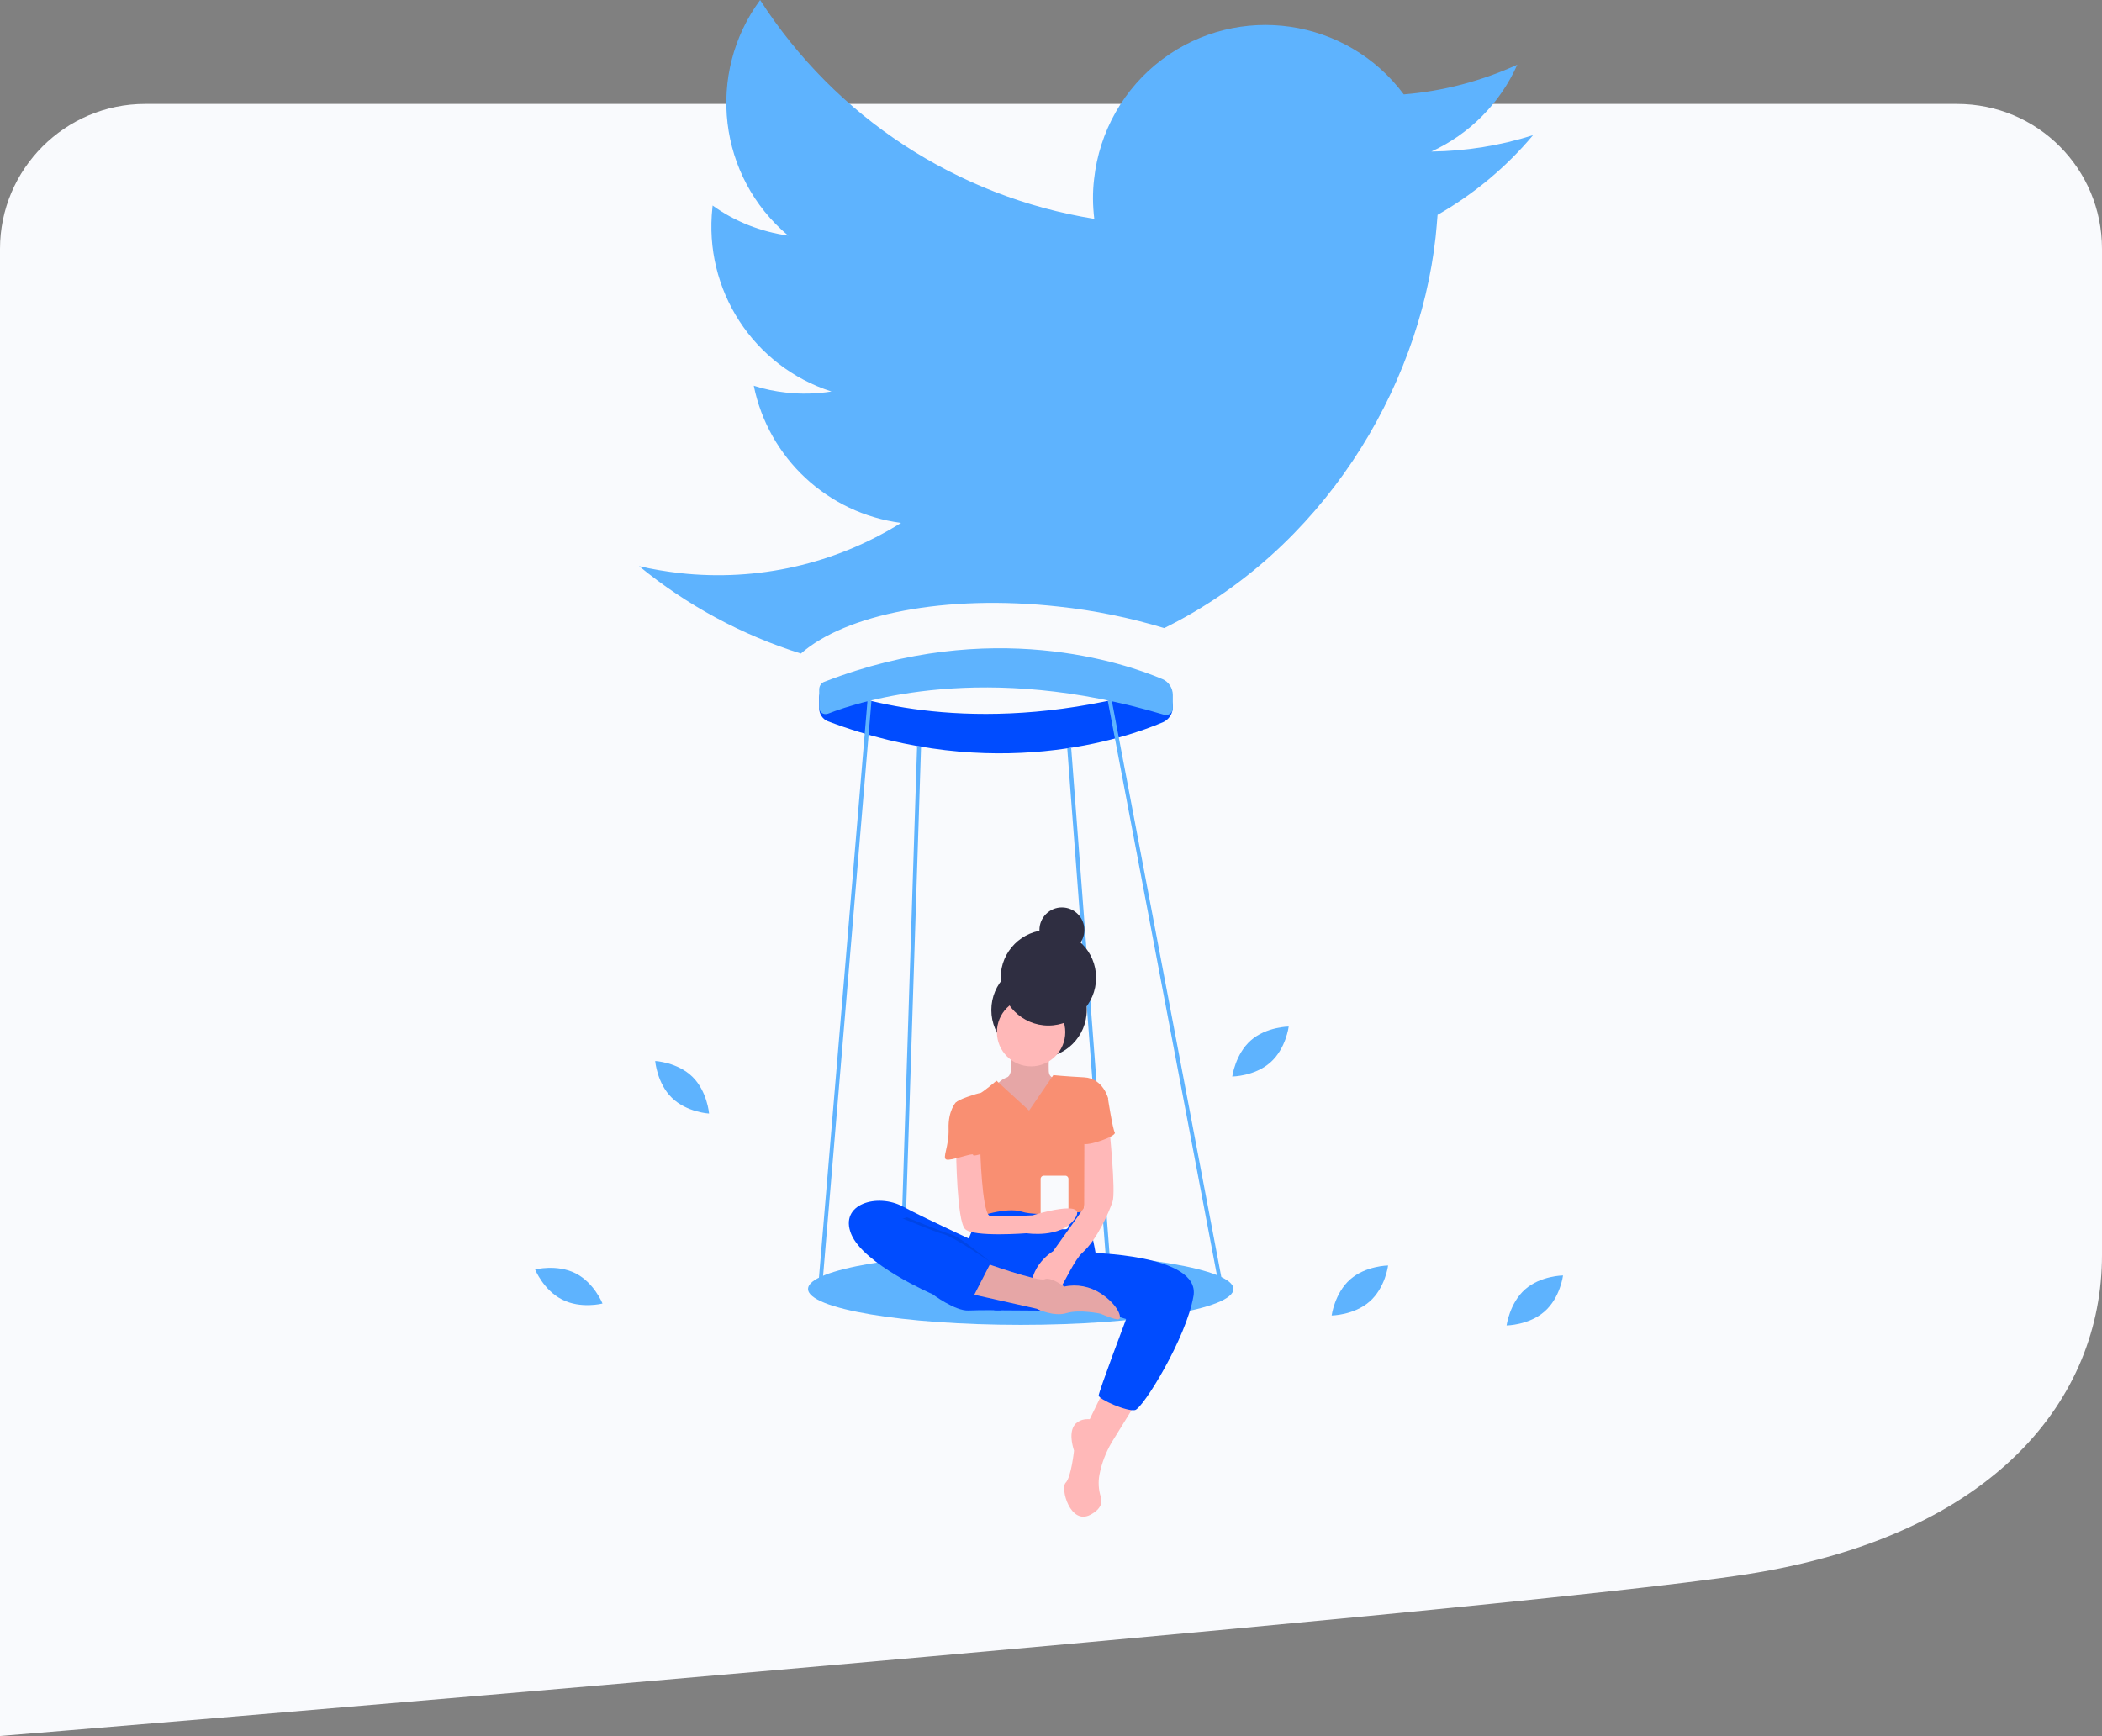 <svg width="546" height="451" viewBox="0 0 546 451" fill="none" xmlns="http://www.w3.org/2000/svg">
<rect x="0" y="0" width="546" height="451" fill="#808080" stroke="none"/>
<path fill-rule="evenodd" clip-rule="evenodd" d="M508.326 27H37.674C16.926 27 0 43.916 0 64.653V451C0 451 389.025 419.077 453.726 408.982C518.427 398.887 546 363.144 546 326.037V64.653C546 43.916 529.347 27 508.326 27Z" fill="#F9FAFD"/>
<g clip-path="url(#clip0)">
<path d="M212.785 184.015V181.118C212.785 179.825 213.818 178.79 215.057 178.79C215.315 178.79 215.625 178.842 215.883 178.945C225.332 182.515 255.745 191.413 298.911 179.359C301.286 178.686 303.816 180.083 304.487 182.463C304.591 182.877 304.642 183.291 304.642 183.705C304.642 185.412 303.61 186.964 302.061 187.636C292.611 191.672 258.223 203.725 215.057 187.378C213.715 186.86 212.785 185.515 212.785 184.015Z" fill="#004CFF"/>
<path d="M212.785 179.152V183.86C212.785 184.791 213.508 185.515 214.437 185.515C214.644 185.515 214.851 185.464 215.057 185.412C223.628 182.049 255.951 171.754 302.319 185.67C303.3 185.981 304.332 185.412 304.591 184.429C304.642 184.274 304.642 184.067 304.642 183.912V180.549C304.642 178.738 303.558 177.083 301.906 176.41C292.147 172.272 257.5 160.321 214.231 177.083C213.353 177.341 212.785 178.169 212.785 179.152Z" fill="#5EB3FE"/>
<path d="M179.843 279.721C183.715 283.498 184.18 289.292 184.18 289.292C184.18 289.292 178.397 288.982 174.524 285.205C170.652 281.429 170.187 275.634 170.187 275.634C170.187 275.634 175.97 275.945 179.843 279.721Z" fill="#5EB3FE"/>
<path d="M329.943 276.048C325.864 279.618 320.081 279.67 320.081 279.67C320.081 279.67 320.855 273.875 324.883 270.306C328.91 266.736 334.745 266.685 334.745 266.685C334.745 266.685 334.022 272.479 329.943 276.048Z" fill="#5EB3FE"/>
<path d="M355.76 338.128C351.681 341.698 345.898 341.749 345.898 341.749C345.898 341.749 346.672 335.955 350.7 332.386C354.727 328.816 360.562 328.764 360.562 328.764C360.562 328.764 359.839 334.559 355.76 338.128Z" fill="#5EB3FE"/>
<path d="M401.198 340.715C397.119 344.284 391.336 344.336 391.336 344.336C391.336 344.336 392.11 338.542 396.138 334.972C400.165 331.403 406 331.351 406 331.351C406 331.351 405.277 337.145 401.198 340.715Z" fill="#5EB3FE"/>
<path d="M146.022 337.611C141.169 335.179 139 329.799 139 329.799C139 329.799 144.628 328.351 149.482 330.782C154.335 333.214 156.504 338.646 156.504 338.646C156.504 338.646 150.824 340.094 146.022 337.611Z" fill="#5EB3FE"/>
<path d="M398.199 35.127C389.679 37.817 380.798 39.266 371.814 39.369C381.727 34.816 389.679 26.798 394.12 16.813C384.825 21.055 374.808 23.694 364.636 24.521C349.817 4.656 321.729 0.569 301.901 15.416C291.936 22.866 285.533 34.144 284.19 46.56C283.777 49.974 283.829 53.44 284.242 56.855C248.563 51.112 217.015 30.419 197.445 0C183.349 19.141 186.55 45.939 204.726 61.2C197.652 60.217 190.888 57.579 185.105 53.389L185.053 53.958C182.729 75.22 195.638 95.189 215.982 101.707C212.058 102.328 208.03 102.432 204.054 101.966C201.266 101.656 198.478 101.087 195.793 100.207C199.614 119.038 215.001 133.368 234.054 135.851C216.911 146.56 196.671 151.113 176.585 148.888C173.022 148.474 169.511 147.905 166 147.077C178.444 157.269 192.695 164.977 208.03 169.788C219.596 159.597 245.568 154.32 274.948 157.579C284.242 158.562 293.485 160.476 302.417 163.167C343.415 142.939 368.509 101.345 372.898 61.614C373.104 59.7 373.259 57.734 373.414 55.82C382.812 50.44 391.228 43.456 398.199 35.127Z" fill="#5EB3FE"/>
<path d="M225.338 181.974L212.481 334.826L213.511 334.913L226.367 182.061L225.338 181.974Z" fill="#5EB3FE"/>
<path d="M288.775 181.936L287.761 182.129L316.805 335.004L317.819 334.81L288.775 181.936Z" fill="#5EB3FE"/>
<path d="M238.216 193.86L233.678 334.866L234.71 334.899L239.248 193.893L238.216 193.86Z" fill="#5EB3FE"/>
<path d="M278.247 194.312L277.218 194.39L287.862 334.903L288.891 334.824L278.247 194.312Z" fill="#5EB3FE"/>
<path d="M265.142 344.181C295.655 344.181 320.391 340.012 320.391 334.869C320.391 329.726 295.655 325.557 265.142 325.557C234.629 325.557 209.894 329.726 209.894 334.869C209.894 340.012 234.629 344.181 265.142 344.181Z" fill="#5EB3FE"/>
<path d="M286.829 360.943L283.059 368.702C283.059 368.702 276.192 367.823 278.98 376.876C278.98 376.876 278.257 383.757 276.812 385.205C275.366 386.654 277.999 396.276 283.214 393.534C286.157 391.982 286.364 390.172 285.951 388.93C285.331 387.016 285.228 384.998 285.589 383.084C286.157 380.136 287.242 377.342 288.739 374.755C292.095 369.375 295.297 364.098 295.297 364.098L286.829 360.943Z" fill="#FFB8B8"/>
<path d="M277.328 313.348C277.328 313.348 269.015 311.279 266.278 312.779C263.542 314.279 255.332 314.383 255.332 314.383C255.332 314.383 248.464 325.454 250.065 331.196C251.666 336.938 258.378 340.404 258.378 340.404L280.942 340.56L284.608 325.66C284.608 325.66 282.853 315.417 281.407 314.848C279.961 314.279 277.328 313.348 277.328 313.348Z" fill="#004CFF"/>
<path d="M269.893 274.807C276.737 274.807 282.285 269.248 282.285 262.391C282.285 255.534 276.737 249.975 269.893 249.975C263.049 249.975 257.5 255.534 257.5 262.391C257.5 269.248 263.049 274.807 269.893 274.807Z" fill="#2F2E41"/>
<path d="M262.199 273.048C262.199 273.048 263.645 279.204 261.476 279.928C259.307 280.653 257.397 283.601 257.397 283.601L260.598 288.982L271.545 291.775L274.901 288.568L277.379 281.687L274.901 279.928C274.901 279.928 272.577 280.653 272.422 278.325C272.371 276.566 272.422 274.807 272.577 273.048H262.199Z" fill="#FFB8B8"/>
<path opacity="0.1" d="M262.199 273.048C262.199 273.048 263.645 279.204 261.476 279.928C259.307 280.653 257.397 283.601 257.397 283.601L260.598 288.982L271.545 291.775L274.901 288.568L277.379 281.687L274.901 279.928C274.901 279.928 272.577 280.653 272.422 278.325C272.371 276.566 272.422 274.807 272.577 273.048H262.199Z" fill="black"/>
<path d="M267.827 277.031C272.732 277.031 276.708 273.047 276.708 268.133C276.708 263.219 272.732 259.235 267.827 259.235C262.922 259.235 258.946 263.219 258.946 268.133C258.946 273.047 262.922 277.031 267.827 277.031Z" fill="#FFB8B8"/>
<path d="M267.311 288.516L258.843 280.756C258.843 280.756 255.073 283.963 254.609 283.963C254.144 283.963 248.464 285.722 248.361 286.447C248.258 287.171 253.318 294.931 253.318 294.931C253.318 294.931 252.13 300.622 253.318 303.105C254.505 305.588 253.628 316.245 253.628 316.245C253.628 316.245 261.373 313.451 265.452 314.796C269.531 316.142 281.458 314.796 281.458 314.796C281.458 314.796 283.214 303.57 282.491 302.07C281.768 300.57 281.613 292.293 281.613 292.293L287.861 285.412C287.861 285.412 286.57 280.135 281.613 279.877C276.656 279.618 273.61 279.307 273.61 279.307L267.311 288.516Z" fill="#F98F72"/>
<path d="M257.397 324.419C257.397 324.419 241.08 316.969 234.523 313.451C227.965 309.934 217.897 312.727 221.098 320.591C224.299 328.454 242.216 336.214 242.216 336.214C242.216 336.214 248.051 340.611 251.562 340.456C255.073 340.301 260.082 340.404 260.082 340.404L257.397 324.419Z" fill="#004CFF"/>
<path d="M282.595 325.453C282.595 325.453 311.871 325.764 310.012 336.68C308.154 347.595 296.897 365.857 294.832 366.323C292.767 366.788 285.383 363.529 285.383 362.546C285.383 361.563 292.508 342.681 292.508 342.681L275.004 337.3L282.595 325.453Z" fill="#004CFF"/>
<path d="M288.12 292.758C288.12 292.758 289.875 309.571 288.997 312.158C288.12 314.745 285.073 321.936 281.149 325.454C277.225 328.971 271.648 346.612 268.602 338.18C265.555 329.747 273.559 325.04 273.559 325.04L281.614 313.71L281.665 295.293L288.12 292.758Z" fill="#FFB8B8"/>
<path d="M255.332 327.937C255.332 327.937 269.738 333.058 271.338 332.334C272.939 331.61 276.45 334.248 276.45 334.248C279.703 333.524 283.111 334.196 285.899 336.007C290.546 339.059 291.579 342.577 290.546 342.732C289.513 342.888 285.899 341.284 285.899 341.284C285.899 341.284 280.374 340.094 277.018 341.129C273.662 342.163 269.273 339.991 269.273 339.991L251.511 336.007L255.332 327.937Z" fill="#FFB8B8"/>
<path opacity="0.1" d="M255.332 327.937C255.332 327.937 269.738 333.058 271.338 332.334C272.939 331.61 276.45 334.248 276.45 334.248C279.703 333.524 283.111 334.196 285.899 336.007C290.546 339.059 291.579 342.577 290.546 342.732C289.513 342.888 285.899 341.284 285.899 341.284C285.899 341.284 280.374 340.094 277.018 341.129C273.662 342.163 269.273 339.991 269.273 339.991L251.511 336.007L255.332 327.937Z" fill="black"/>
<path d="M284.763 283.705L287.81 285.464C287.81 285.464 288.997 293.224 289.565 294.207C290.133 295.19 282.44 297.88 281.252 297.104C280.065 296.328 279.497 289.24 279.497 289.24L284.763 283.705Z" fill="#F98F72"/>
<path opacity="0.1" d="M235.607 316.245C235.607 316.245 244.488 320.022 246.967 320.642C249.445 321.263 257.448 328.04 257.448 328.04L251.975 336.369C251.975 336.369 246.399 335.697 243.301 335.076C240.203 334.455 222.027 322.35 225.074 320.332C228.12 318.314 235.607 316.245 235.607 316.245Z" fill="black"/>
<path d="M233.8 316.245C233.8 316.245 242.681 320.022 245.16 320.642C247.638 321.263 257.397 327.937 257.397 327.937L252.595 337.3C252.595 337.3 244.592 335.697 241.545 335.128C238.499 334.559 220.272 322.401 223.319 320.384C226.365 318.366 233.8 316.245 233.8 316.245Z" fill="#004CFF"/>
<path d="M272.319 266.426C279.163 266.426 284.711 260.867 284.711 254.01C284.711 247.153 279.163 241.594 272.319 241.594C265.475 241.594 259.927 247.153 259.927 254.01C259.927 260.867 265.475 266.426 272.319 266.426Z" fill="#2F2E41"/>
<path d="M275.83 247.44C279.053 247.44 281.665 244.823 281.665 241.594C281.665 238.365 279.053 235.748 275.83 235.748C272.608 235.748 269.996 238.365 269.996 241.594C269.996 244.823 272.608 247.44 275.83 247.44Z" fill="#2F2E41"/>
<path d="M271.132 305.433H276.708C277.173 305.433 277.534 305.795 277.534 306.261V318.521C277.534 318.987 277.173 319.349 276.708 319.349H271.132C270.667 319.349 270.306 318.987 270.306 318.521V306.261C270.306 305.795 270.667 305.433 271.132 305.433Z" fill="#F9FAFD"/>
<path d="M248.361 299.018C248.361 299.018 248.516 317.124 250.685 319.297C252.853 321.47 266.691 320.384 266.691 320.384C266.691 320.384 275.418 321.78 279.084 316.762C283.214 311.072 268.24 315.728 268.24 315.728C268.24 315.728 257.552 316.245 256.933 315.779C255.022 314.331 254.609 298.242 254.609 298.242L248.361 299.018Z" fill="#FFB8B8"/>
<path d="M250.22 286.343H248.309C248.309 286.343 246.244 288.516 246.399 293.224C246.554 297.932 244.643 300.829 245.831 301.242C247.019 301.656 252.802 299.38 252.75 300.001C252.698 300.622 255.745 299.484 255.745 299.484L253.679 291.724L250.22 286.343Z" fill="#F98F72"/>
</g>
<defs>
<clipPath id="clip0">
<rect width="267" height="394" fill="white" transform="translate(139)"/>
</clipPath>
</defs>
</svg>
